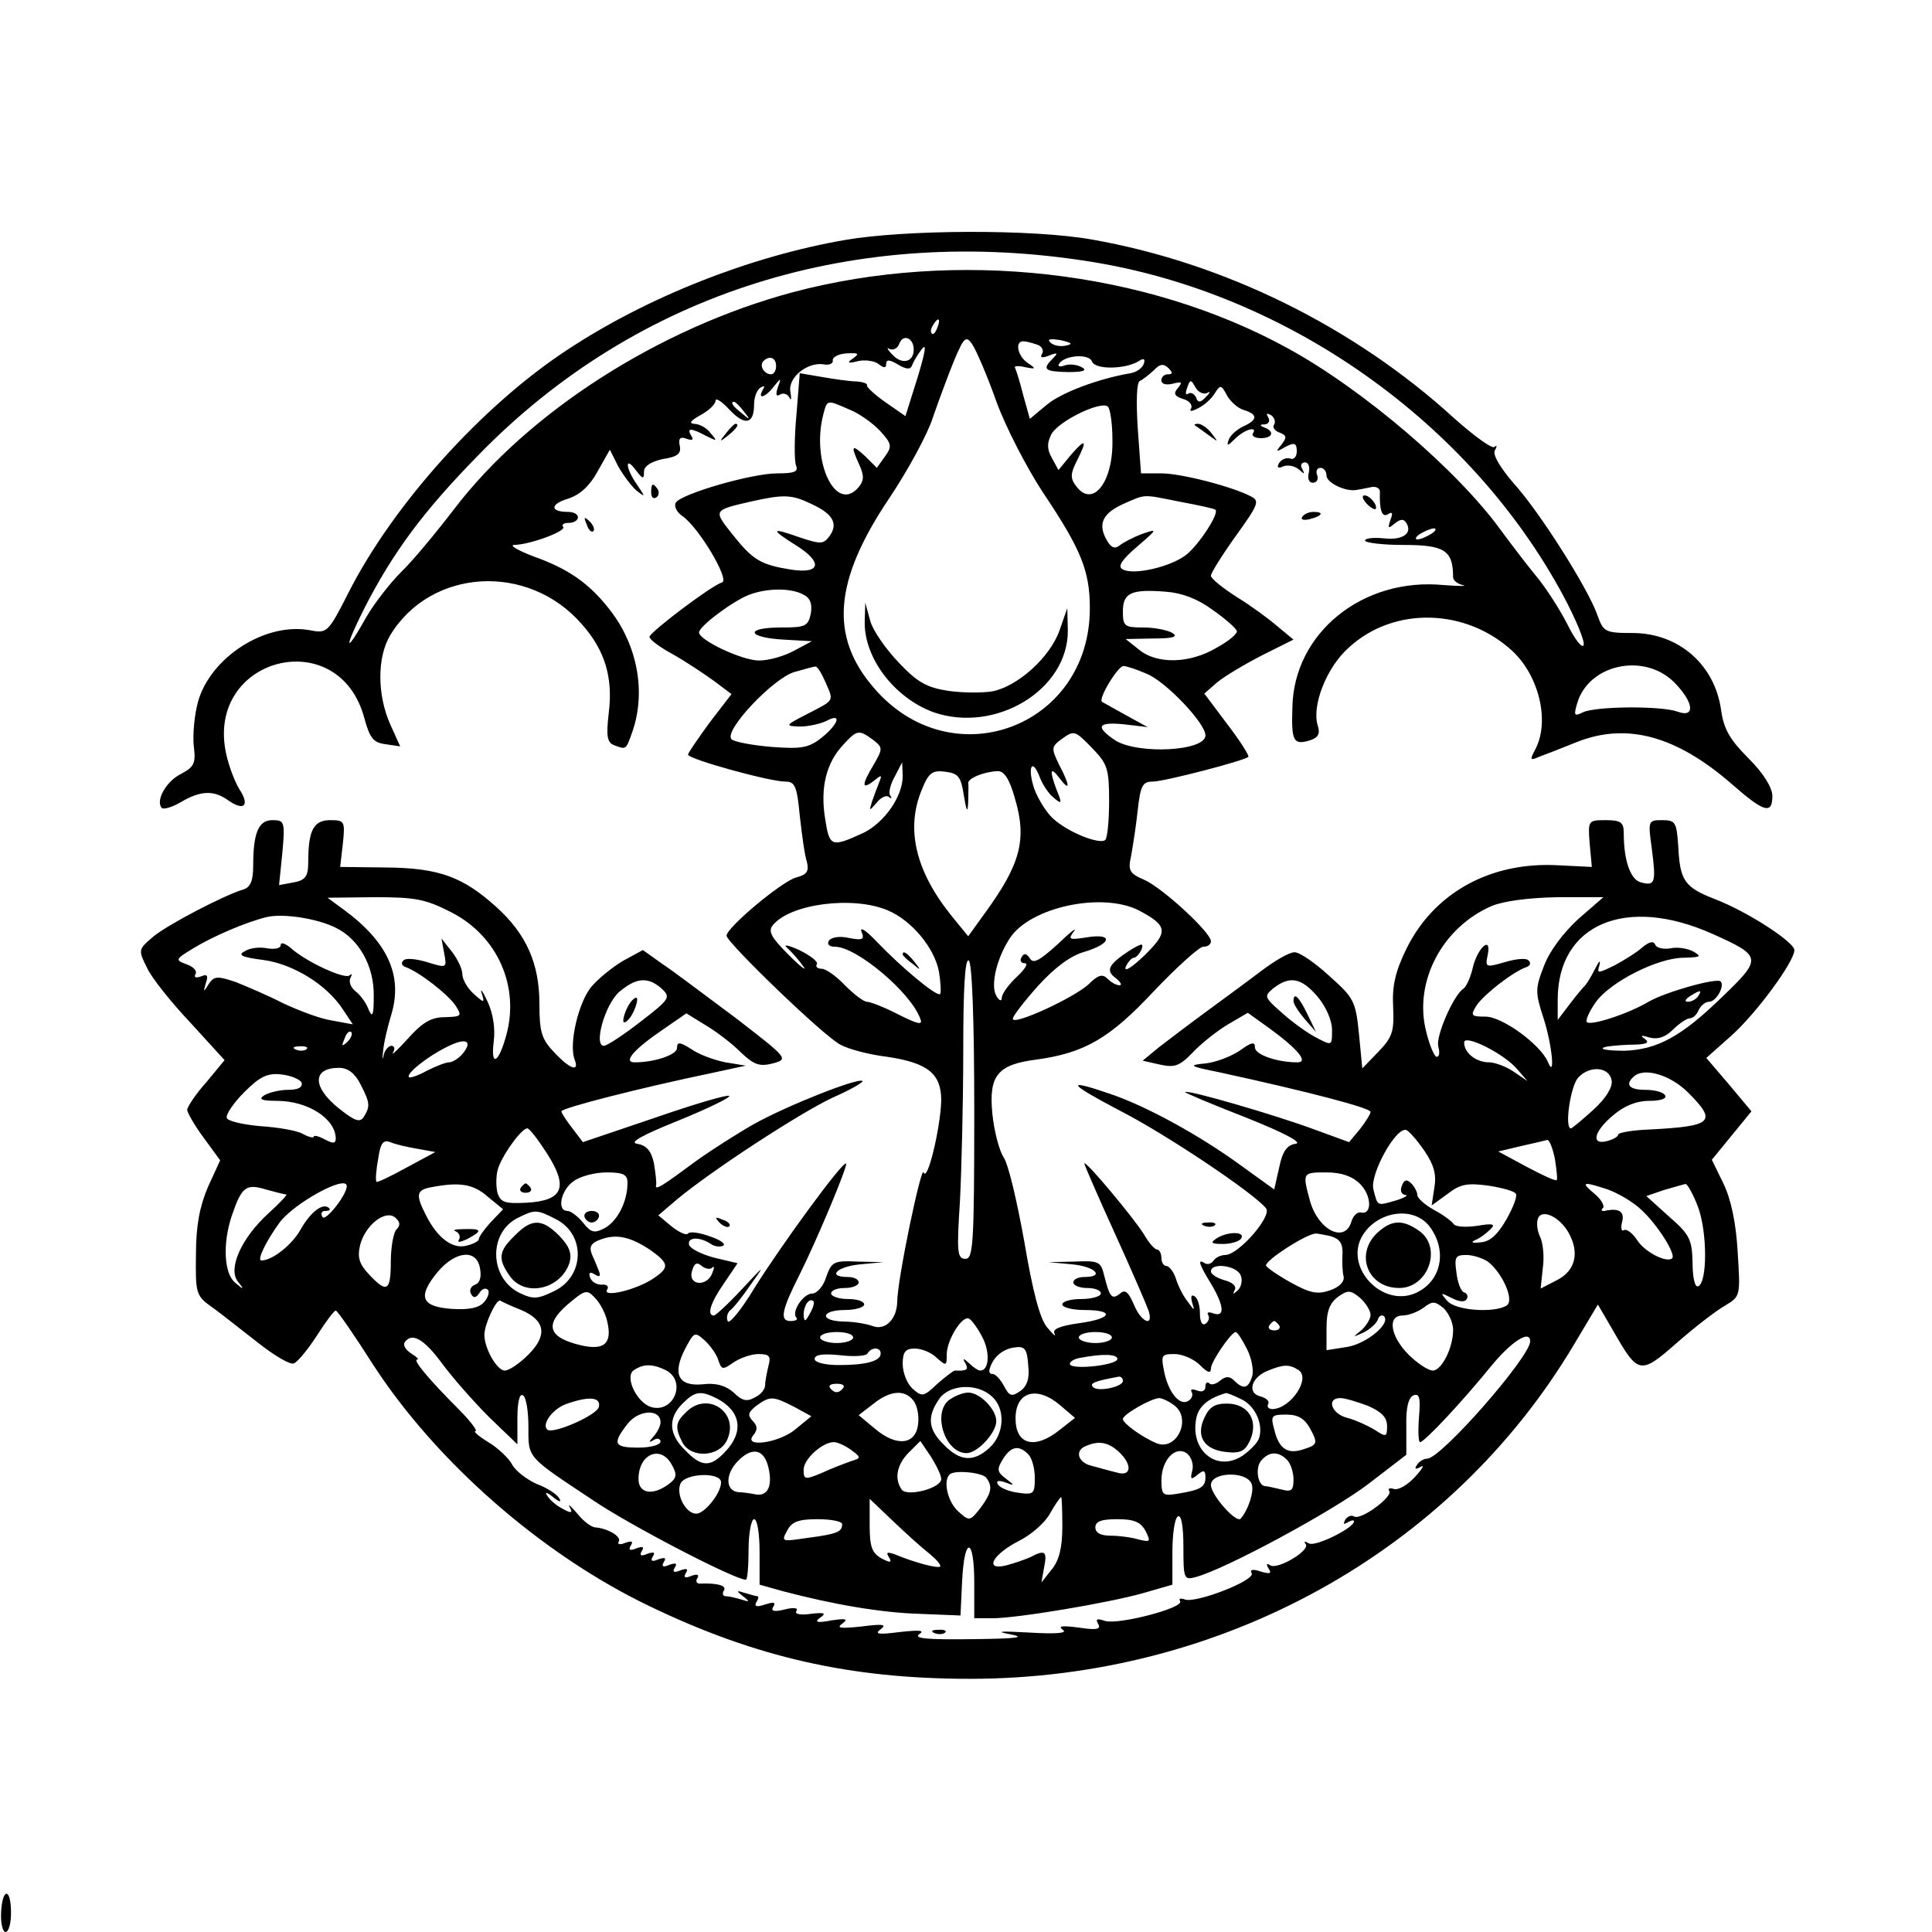 <?xml version="1.0" standalone="no"?>
<!DOCTYPE svg PUBLIC "-//W3C//DTD SVG 20010904//EN"
 "http://www.w3.org/TR/2001/REC-SVG-20010904/DTD/svg10.dtd">
<svg version="1.0" xmlns="http://www.w3.org/2000/svg"
 width="351pt" height="351pt" viewBox="0 0 351 351"
 preserveAspectRatio="xMidYMid meet">

<g transform="translate(0,351) scale(0.1,-0.1)"
fill="#000000" stroke="none">
<path d="M1535 3074 c-173 -30 -360 -104 -505 -200 -154 -101 -316 -281 -397
-441 -37 -73 -39 -74 -70 -68 -81 15 -180 -49 -203 -129 -7 -25 -10 -61 -8
-81 4 -32 1 -38 -23 -51 -27 -13 -47 -49 -35 -62 4 -3 20 2 35 11 36 21 60 22
87 2 28 -19 38 -8 19 21 -8 13 -19 41 -24 64 -39 176 205 239 251 65 10 -36
16 -44 38 -47 l27 -4 -18 40 c-24 54 -24 122 0 162 74 122 251 132 348 20 42
-47 57 -97 49 -161 -5 -43 -3 -54 10 -59 22 -8 21 -9 33 25 25 72 9 157 -41
221 -38 49 -76 75 -141 98 -28 11 -43 20 -32 20 30 1 96 26 88 33 -3 4 1 7 10
7 10 0 17 5 17 10 0 6 -8 10 -18 10 -33 0 -33 14 0 24 22 7 40 24 54 50 l22
39 15 -30 c9 -16 24 -36 33 -44 17 -13 17 -13 1 11 -21 30 -22 53 -2 26 13
-17 15 -17 15 -3 0 10 12 18 34 23 27 4 34 10 31 24 -3 14 1 17 12 13 11 -4
14 -2 9 5 -9 15 -1 15 27 0 20 -10 21 -10 8 5 -7 10 -21 17 -30 17 -10 1 -6 6
12 16 15 8 27 20 27 26 0 6 11 -1 25 -16 28 -30 45 -27 45 9 0 13 5 27 12 31
7 4 8 3 4 -4 -11 -19 5 -14 20 6 13 16 14 16 7 -2 -4 -13 -3 -17 4 -13 6 4 14
1 17 -5 4 -7 4 -3 2 10 -5 26 31 55 61 50 10 -2 17 2 16 7 -1 6 10 12 25 13
22 1 24 0 12 -9 -12 -8 -10 -10 9 -5 14 3 31 0 38 -6 9 -7 13 -7 13 1 0 8 6 8
21 -1 15 -9 23 -10 26 -2 2 6 10 20 18 30 9 12 6 -6 -8 -52 l-22 -70 -36 25
c-20 14 -35 28 -34 31 2 3 -7 6 -18 7 -12 0 -40 4 -63 8 l-41 7 -6 -75 c-4
-42 -4 -83 -1 -92 5 -12 -2 -15 -34 -15 -46 0 -174 -37 -184 -53 -4 -6 1 -17
11 -24 30 -20 87 -116 73 -121 -20 -6 -132 -91 -132 -99 0 -5 19 -19 43 -32
23 -13 56 -35 74 -48 l32 -24 -40 -52 c-21 -29 -39 -55 -39 -58 0 -8 148 -49
177 -49 17 0 21 -8 26 -62 4 -35 9 -73 13 -84 4 -17 0 -23 -19 -28 -25 -6
-127 -91 -127 -106 0 -12 178 -184 207 -198 14 -8 52 -18 85 -22 74 -11 98
-31 98 -79 -1 -48 -25 -150 -32 -131 -4 14 -48 -195 -48 -236 -1 -31 -22 -52
-45 -43 -11 4 -35 8 -52 8 -45 1 -42 21 2 21 19 0 35 5 35 10 0 6 -13 10 -30
10 -16 0 -30 5 -30 10 0 6 11 10 25 10 14 0 25 5 25 10 0 6 -9 10 -20 10 -38
0 -20 19 23 23 l42 4 -47 1 c-43 2 -47 0 -57 -28 -5 -17 -17 -30 -25 -30 -17
0 -39 -34 -29 -44 3 -3 -1 -6 -11 -6 -20 0 -16 20 17 85 31 62 88 198 84 201
-5 6 -117 -147 -167 -227 -24 -40 -46 -66 -48 -59 -3 7 0 15 4 19 5 3 22 24
37 46 28 39 27 38 -15 -7 -25 -27 -48 -48 -51 -48 -13 0 -7 22 18 58 l25 37
-42 10 c-23 6 -43 16 -46 23 -4 14 17 16 38 3 8 -6 18 -7 24 -4 5 3 -6 11 -25
17 -19 7 -36 9 -39 5 -3 -4 -16 2 -30 13 l-24 20 34 29 c61 51 223 157 283
185 32 14 56 28 54 30 -7 7 -138 -45 -197 -78 -30 -17 -77 -47 -105 -67 -62
-46 -76 -55 -73 -44 1 4 -1 22 -4 40 -5 23 -14 32 -30 35 -16 2 7 15 74 42 54
22 95 42 93 45 -3 3 -64 -15 -136 -40 l-130 -44 -19 25 c-11 14 -20 28 -20 31
0 6 145 43 275 70 l60 13 -37 6 c-20 4 -48 14 -62 24 -21 13 -26 14 -26 2 0
-12 -40 -26 -77 -26 -22 0 -1 24 52 60 l42 29 34 -21 c19 -11 48 -33 64 -49
25 -24 35 -27 59 -21 29 8 28 9 -68 83 -54 40 -113 85 -133 98 l-35 25 -35
-19 c-19 -11 -45 -32 -58 -47 -24 -28 -42 -105 -31 -133 9 -23 -8 -18 -37 13
-23 24 -27 37 -27 88 0 74 -24 127 -78 176 -61 55 -104 71 -200 72 l-84 1 5
43 c4 40 3 42 -23 42 -30 0 -40 -18 -40 -76 0 -26 -5 -33 -26 -37 l-27 -5 6
59 c5 56 4 59 -18 59 -25 0 -35 -22 -35 -83 0 -27 -5 -39 -18 -43 -34 -10
-138 -64 -164 -86 -27 -23 -27 -24 -11 -56 8 -18 44 -63 79 -100 l62 -68 -33
-40 c-19 -21 -34 -44 -35 -50 0 -5 13 -28 30 -51 l30 -41 -22 -48 c-15 -35
-22 -70 -22 -123 -1 -70 0 -75 28 -95 16 -11 53 -41 83 -64 30 -24 60 -42 67
-39 7 3 26 26 42 51 16 25 31 45 34 45 3 0 34 -45 69 -100 114 -175 305 -343
501 -437 193 -93 365 -132 582 -132 457 0 874 231 1098 608 l43 72 28 -48 c45
-79 49 -80 115 -22 33 29 72 59 88 68 28 17 28 17 23 97 -3 53 -12 96 -26 125
l-21 43 36 44 36 44 -41 49 -41 48 45 40 c46 41 115 135 115 156 -1 15 -84 69
-143 92 -57 22 -65 34 -68 97 -3 43 -5 47 -29 47 -26 0 -26 -1 -19 -52 8 -62
6 -68 -20 -61 -19 5 -31 40 -31 89 0 20 -5 24 -33 24 -32 0 -32 -1 -29 -42 l4
-43 -61 3 c-123 7 -226 -50 -276 -152 -20 -41 -26 -67 -24 -105 2 -45 -1 -55
-27 -82 l-29 -30 -6 62 c-6 60 -9 66 -54 106 -26 24 -54 43 -63 43 -10 0 -37
-16 -62 -35 -25 -19 -70 -52 -100 -74 -30 -22 -68 -51 -85 -64 l-29 -24 31 -7
c27 -6 36 -3 60 22 15 16 44 39 64 51 l36 21 39 -28 c52 -38 72 -62 51 -62
-37 0 -77 14 -77 27 0 11 -6 10 -28 -6 -15 -10 -43 -21 -62 -23 -32 -3 -30 -5
25 -16 165 -36 275 -65 275 -72 0 -4 -9 -18 -19 -31 l-20 -24 -63 23 c-70 26
-231 73 -235 68 -1 -1 48 -22 110 -46 70 -28 104 -46 91 -48 -16 -2 -24 -14
-30 -43 l-9 -40 -61 44 c-74 54 -172 108 -238 130 -82 28 -76 19 19 -31 84
-43 242 -149 265 -177 12 -14 -50 -85 -74 -85 -8 0 -18 -5 -21 -10 -4 -6 -11
-8 -16 -5 -14 9 -11 -1 11 -37 24 -40 26 -62 4 -54 -8 3 -12 2 -9 -3 3 -5 1
-12 -5 -16 -6 -4 -10 4 -10 19 0 14 -4 28 -10 31 -6 4 -7 -1 -4 -12 5 -15 4
-15 -8 2 -9 11 -18 30 -22 43 -4 12 -12 22 -17 22 -5 0 -9 7 -9 15 0 8 -4 15
-8 15 -4 0 -15 12 -24 28 -18 29 -108 137 -108 128 0 -2 25 -60 56 -128 31
-68 58 -131 61 -140 9 -30 -14 -20 -27 12 -10 23 -16 28 -25 20 -15 -12 -19
-7 -29 33 -6 25 -10 27 -54 25 l-47 -1 43 -4 c42 -4 60 -23 22 -23 -11 0 -20
-4 -20 -10 0 -5 11 -10 25 -10 14 0 25 -4 25 -10 0 -5 -16 -10 -35 -10 -19 0
-35 -4 -35 -10 0 -5 18 -10 40 -10 57 0 50 -16 -10 -24 -35 -5 -49 -11 -44
-19 3 -7 -3 -1 -14 12 -13 16 -26 66 -41 155 -13 72 -29 142 -38 154 -8 13
-17 48 -20 78 -7 70 9 90 80 99 87 12 133 38 214 125 42 44 82 80 89 80 8 0
14 4 14 10 0 16 -89 98 -122 112 -26 11 -29 17 -23 43 3 17 9 54 12 83 5 45 9
52 27 52 21 0 167 38 174 45 2 2 -15 29 -38 59 l-42 56 23 20 c13 11 50 33 81
49 l58 29 -29 24 c-16 14 -49 38 -75 54 -25 16 -46 33 -46 38 0 5 20 37 45 72
41 57 44 64 28 72 -34 18 -127 42 -163 42 l-37 0 -6 83 c-3 48 -2 83 4 85 5 2
16 11 25 19 11 12 18 13 27 4 8 -8 8 -11 -1 -11 -7 0 -12 -5 -12 -11 0 -7 9
-9 21 -6 16 4 18 3 9 -8 -9 -10 -6 -15 10 -20 11 -3 17 -11 14 -17 -4 -6 1 -6
14 1 12 6 25 19 30 28 9 14 11 14 21 -5 6 -11 20 -24 31 -27 26 -8 25 -18 -2
-30 -12 -6 -24 -17 -26 -25 -4 -11 -1 -10 12 3 17 17 42 24 32 9 -2 -4 4 -8
15 -8 21 0 25 12 7 19 -10 4 -10 6 0 6 7 1 10 6 6 13 -4 7 -3 8 5 4 6 -4 9
-12 6 -17 -4 -5 1 -12 10 -15 13 -5 13 -9 3 -22 -11 -13 -10 -14 7 -4 17 9 21
7 21 -8 0 -10 -6 -16 -12 -13 -7 2 -15 -1 -20 -8 -5 -8 -2 -11 8 -6 9 3 21 0
28 -6 10 -9 11 -9 6 1 -4 6 -2 12 5 12 6 0 9 -8 7 -18 -3 -11 0 -19 7 -19 7 0
11 6 8 14 -3 7 0 13 6 13 6 0 11 -6 11 -14 0 -13 35 -30 55 -26 6 1 17 3 26 5
9 2 16 -2 16 -8 -1 -35 4 -48 15 -41 8 5 9 2 4 -11 -5 -15 -4 -16 8 -6 10 8
16 9 21 1 12 -19 -7 -32 -41 -28 -19 2 -34 0 -34 -4 0 -4 31 -8 70 -8 75 0 90
-10 90 -59 0 -5 8 -12 18 -14 9 -2 -6 -2 -34 0 -148 15 -274 -87 -276 -223 -2
-61 2 -68 32 -59 15 5 19 12 14 27 -11 36 16 106 57 142 82 75 213 71 297 -7
49 -46 68 -129 41 -179 -10 -19 -9 -20 7 -13 11 4 42 16 69 27 91 36 181 11
282 -77 58 -51 73 -55 73 -21 0 15 -16 41 -43 68 -34 34 -45 53 -50 87 -11 83
-77 141 -161 141 -50 0 -53 2 -64 33 -17 48 -104 186 -152 239 -25 29 -39 53
-34 60 4 7 4 10 -1 6 -4 -4 -37 20 -74 53 -182 166 -418 282 -658 324 -107 19
-339 18 -448 -1z m450 -40 c356 -58 686 -292 855 -606 23 -43 40 -84 37 -90
-2 -7 -16 10 -30 39 -15 29 -40 67 -55 85 -15 18 -44 56 -64 83 -79 110 -251
257 -388 332 -260 143 -603 181 -900 102 -242 -65 -480 -217 -615 -394 -33
-43 -76 -95 -96 -114 -20 -20 -49 -57 -64 -83 -38 -68 -41 -59 -4 15 52 102
107 177 208 280 288 296 687 421 1116 351z m-282 -119 c-3 -9 -8 -14 -10 -11
-3 3 -2 9 2 15 9 16 15 13 8 -4z m-43 -40 c0 -23 -21 -28 -38 -10 -10 10 -12
15 -6 11 7 -3 15 1 18 10 7 18 26 10 26 -11z m150 -94 c17 -47 56 -122 85
-166 69 -103 85 -142 85 -210 0 -217 -252 -310 -393 -144 -80 93 -72 194 28
343 35 52 71 119 80 148 10 29 27 75 38 102 18 43 22 47 33 31 7 -10 27 -56
44 -104z m126 101 c-10 -2 -22 0 -28 6 -6 6 0 7 19 4 21 -5 23 -7 9 -10z m-52
2 c9 -3 13 -11 9 -17 -4 -7 0 -8 13 -3 15 6 17 5 7 -5 -20 -20 -16 -24 27 -25
29 0 36 3 25 9 -9 5 -23 6 -31 3 -8 -3 -13 -2 -10 3 10 16 55 19 60 4 6 -15
61 -14 85 1 9 6 12 4 9 -5 -3 -8 -13 -15 -24 -17 -58 -10 -126 -35 -153 -58
l-30 -25 -12 43 c-6 24 -13 46 -15 50 -2 3 6 4 18 1 20 -4 21 -3 6 7 -19 12
-25 40 -9 40 5 0 16 -3 25 -6z m-474 -39 c0 -8 -4 -15 -9 -15 -13 0 -22 16
-14 24 11 11 23 6 23 -9z m783 -49 c7 4 6 1 -2 -7 -10 -11 -15 -11 -18 -1 -3
6 -9 10 -14 7 -5 -4 -6 1 -2 11 5 15 7 15 15 0 5 -9 15 -13 21 -10z m-842 -33
c13 -16 12 -17 -3 -4 -17 13 -22 21 -14 21 2 0 10 -8 17 -17z m192 3 c18 -7
43 -25 56 -39 21 -23 22 -28 9 -46 l-15 -21 -21 21 c-25 23 -27 20 -11 -15 9
-20 9 -29 -1 -41 -41 -49 -87 46 -64 133 7 26 6 26 47 8z m478 -54 c2 -78 -36
-126 -66 -85 -11 14 -10 23 1 45 20 39 17 43 -10 12 l-23 -28 -12 22 c-9 16
-9 27 -1 43 13 24 91 62 103 50 4 -4 8 -31 8 -59z m-546 -118 c39 -18 48 -36
32 -58 -11 -15 -16 -15 -55 -2 -51 18 -53 15 -7 -14 50 -31 47 -53 -7 -45 -56
9 -70 17 -108 65 -34 43 -35 43 35 59 59 13 73 13 110 -5z m671 4 c32 -6 60
-12 62 -14 8 -6 -30 -64 -53 -82 -28 -22 -97 -38 -116 -26 -9 5 0 18 27 41 37
32 38 33 9 23 -16 -6 -35 -16 -41 -21 -9 -7 -16 -4 -24 11 -16 29 -6 48 32 65
41 18 33 17 104 3z m454 -58 c-8 -5 -19 -10 -25 -10 -5 0 -3 5 5 10 8 5 20 10
25 10 6 0 3 -5 -5 -10z m-1141 -110 c13 -6 17 -17 14 -35 -5 -23 -10 -25 -54
-25 -66 0 -63 -18 4 -22 l52 -3 -32 -17 c-18 -10 -46 -18 -64 -18 -31 0 -109
37 -109 51 0 11 60 56 90 68 33 13 77 13 99 1z m744 -28 c23 -16 42 -33 44
-38 2 -5 -15 -19 -37 -31 -49 -29 -109 -30 -141 -3 l-24 19 50 1 c36 0 46 3
35 10 -8 5 -32 10 -52 10 -35 0 -38 2 -38 29 0 34 15 41 78 36 29 -2 58 -13
85 -33z m-703 -132 c15 -35 17 -31 -35 -58 -39 -20 -39 -21 -12 -22 16 0 37 5
48 10 29 16 23 -5 -8 -30 -24 -19 -37 -21 -91 -17 -35 3 -68 9 -73 14 -15 15
76 111 114 122 18 5 35 10 38 10 4 1 12 -13 19 -29z m583 16 c35 -14 107 -90
107 -112 0 -29 -123 -35 -164 -9 -37 25 -32 34 17 29 l42 -5 -40 22 c-22 12
-41 23 -43 24 -7 6 29 65 39 65 5 0 24 -6 42 -14z m958 -15 c36 -36 40 -66 7
-54 -30 11 -148 10 -172 -1 -16 -8 -17 -6 -11 15 20 72 121 94 176 40z m-1455
-105 c18 -14 18 -16 2 -44 -23 -38 -23 -48 -1 -31 15 12 16 12 10 -3 -4 -10
-10 -26 -13 -35 -5 -17 -5 -17 9 -1 8 10 18 14 22 10 5 -4 6 -2 2 3 -3 6 1 21
9 35 l13 25 1 -25 c0 -37 -33 -84 -71 -103 -59 -27 -62 -26 -70 26 -9 56 2
101 33 134 25 27 28 28 54 9z m400 -17 c26 -27 29 -37 29 -94 0 -35 -3 -67 -7
-71 -10 -9 -68 14 -95 39 -12 11 -27 35 -34 54 -13 39 -4 58 10 21 5 -13 16
-30 25 -37 15 -13 16 -11 6 13 -14 37 -12 45 5 22 20 -26 19 -13 -1 25 -14 29
-14 32 3 45 25 18 25 18 59 -17z m-235 -84 c5 -30 7 -33 8 -12 0 15 1 30 0 34
-1 9 29 21 53 22 12 1 22 -14 32 -50 22 -74 10 -119 -54 -207 l-31 -43 -31 38
c-65 81 -83 158 -53 229 12 30 19 35 42 32 24 -3 29 -9 34 -43z m-930 -213
c83 -43 123 -134 99 -222 -14 -52 -29 -60 -23 -12 3 23 -1 50 -11 72 -9 19
-14 26 -11 16 6 -19 5 -19 -15 -1 -11 10 -20 26 -20 35 0 10 -9 28 -19 41
l-19 24 5 -27 c5 -27 5 -27 -31 -16 -20 6 -39 8 -43 3 -5 -4 -3 -10 4 -12 25
-9 76 -49 90 -69 13 -20 12 -21 -19 -22 -25 0 -41 -10 -67 -39 -19 -21 -31
-32 -27 -25 4 6 3 12 -3 12 -5 0 -12 -8 -14 -17 -2 -10 -3 -7 -1 7 1 14 8 44
15 67 21 70 -6 131 -86 190 l-30 22 86 1 c76 0 93 -4 140 -28z m2046 -12 c-27
-25 -52 -58 -62 -85 -16 -41 -16 -48 -1 -94 16 -49 22 -114 8 -80 -14 32 -83
82 -113 82 -27 0 -28 2 -16 21 14 20 65 60 90 69 7 2 9 8 4 12 -4 5 -23 3 -43
-3 -35 -10 -36 -10 -31 14 7 36 -20 11 -28 -27 -4 -16 -11 -31 -16 -35 -18
-11 -51 -87 -46 -105 3 -11 2 -19 -3 -19 -4 0 -13 21 -19 46 -23 90 29 189
119 228 22 9 67 15 119 16 l84 0 -46 -40z m-1254 16 c43 -18 85 -68 93 -112 3
-19 4 -37 2 -40 -6 -5 -68 46 -116 96 -18 19 -30 27 -27 18 6 -15 3 -17 -23
-12 -17 4 -32 1 -36 -5 -4 -6 0 -11 11 -11 39 0 138 -83 155 -131 5 -12 -4
-10 -40 8 -25 13 -51 23 -57 23 -6 0 -24 14 -40 30 -16 17 -35 30 -42 30 -8 0
-12 4 -9 8 3 5 -12 16 -32 26 -20 9 -30 11 -22 4 8 -7 21 -22 29 -33 8 -11 -4
-2 -26 20 -32 32 -38 43 -29 54 31 39 146 54 209 27z m456 0 c53 -28 54 -39
10 -82 -22 -21 -37 -31 -34 -21 4 9 11 17 15 17 4 0 10 7 14 15 4 12 1 12 -22
-2 -38 -25 -44 -36 -25 -50 9 -7 12 -13 7 -13 -6 0 -15 5 -22 12 -9 9 -17 7
-34 -10 -27 -25 -138 -76 -138 -63 0 5 21 32 46 60 30 33 59 55 85 62 49 15
52 34 3 26 -32 -5 -34 -4 -23 11 7 9 -6 -1 -29 -23 -33 -30 -45 -37 -51 -26
-6 9 -11 10 -15 2 -4 -6 -1 -11 6 -11 7 0 0 -11 -15 -25 -15 -14 -27 -31 -27
-38 0 -7 -5 -5 -10 4 -11 19 1 69 25 105 37 56 167 84 234 50z m-1458 -32 c42
-21 69 -70 68 -124 0 -34 -2 -40 -9 -25 -4 12 -15 27 -24 34 -9 7 -13 18 -9
25 3 6 3 8 -2 4 -8 -8 -80 25 -107 50 -10 8 -18 11 -18 5 0 -6 -11 -8 -24 -6
-13 3 -32 1 -41 -5 -14 -7 -6 -11 33 -16 54 -7 116 -45 145 -90 l18 -27 -38 7
c-21 3 -60 18 -88 31 -27 14 -67 31 -87 39 -33 11 -39 11 -49 -4 -9 -15 -10
-15 -5 2 5 14 2 17 -9 12 -9 -3 -13 -2 -10 4 4 6 -4 14 -16 18 -21 8 -21 9 12
29 34 21 96 48 134 57 30 7 93 -3 126 -20z m2501 -11 c89 -40 90 -44 17 -114
-74 -72 -118 -96 -178 -98 -24 0 -42 2 -39 5 3 3 25 5 48 6 30 0 38 3 29 10
-10 7 -8 8 8 3 15 -4 29 1 42 14 12 12 26 21 31 21 6 0 13 7 16 15 4 8 12 15
19 15 13 0 29 29 21 37 -7 7 -100 -19 -131 -37 -37 -22 -105 -44 -112 -37 -3
3 4 19 16 36 26 37 113 81 160 81 31 1 33 2 18 11 -11 6 -29 9 -43 6 -13 -2
-25 1 -27 7 -3 7 -11 5 -23 -5 -10 -9 -34 -24 -51 -33 -31 -15 -32 -15 -27 1
2 10 -1 7 -8 -7 -7 -14 -15 -27 -18 -30 -3 -3 -16 -18 -28 -34 l-22 -29 0 37
c0 137 124 190 282 119z m-1342 -322 c0 -242 -2 -268 -16 -268 -15 0 -16 12
-10 105 3 58 6 181 6 274 0 110 3 167 10 163 6 -4 10 -106 10 -274z m-568 223
c17 -16 15 -19 -38 -60 -31 -24 -61 -44 -67 -44 -19 0 2 75 28 98 31 26 52 28
77 6z m1192 -15 c15 -18 26 -43 26 -60 0 -29 0 -29 -27 -15 -16 8 -44 28 -63
45 -34 30 -34 31 -16 46 30 23 51 18 80 -16z m691 1 c-3 -5 -12 -10 -18 -10
-7 0 -6 4 3 10 19 12 23 12 15 0z m-2454 -83 c-10 -9 -11 -8 -5 6 3 10 9 15
12 12 3 -3 0 -11 -7 -18z m209 -22 c-7 -8 -18 -15 -24 -15 -6 0 -24 -7 -40
-15 -16 -9 -31 -14 -33 -12 -6 6 34 38 69 55 35 18 48 11 28 -13z m1916 -27
l19 -22 -25 17 c-13 9 -34 17 -45 17 -23 0 -45 17 -45 36 0 16 72 -20 96 -48z
m-2199 36 c-3 -3 -12 -4 -19 -1 -8 3 -5 6 6 6 11 1 17 -2 13 -5z m98 -64 c17
-33 18 -40 6 -59 -7 -11 -16 -8 -45 15 -49 39 -49 74 0 74 16 0 29 -10 39 -30z
m2273 7 c2 -12 -10 -32 -33 -53 -21 -19 -39 -34 -41 -34 -12 0 -1 76 13 92 21
23 57 20 61 -5z m-2380 -4 c2 -9 -7 -13 -25 -13 -15 0 -35 -5 -43 -10 -11 -7
-5 -10 23 -10 56 0 106 -32 107 -68 0 -10 -5 -10 -20 -2 -11 6 -20 8 -20 5 0
-3 -9 -1 -20 5 -10 6 -45 12 -77 14 -32 3 -59 9 -61 15 -2 6 12 27 32 47 28
28 42 35 67 32 18 -2 34 -9 37 -15z m2519 -18 c53 -53 45 -61 -69 -67 -32 -1
-58 -6 -58 -9 0 -4 -9 -9 -20 -12 -30 -8 -25 17 11 47 20 17 42 26 65 26 21 0
33 4 29 10 -3 6 -19 10 -36 10 -28 0 -37 9 -22 23 18 19 67 5 100 -28z m-2073
-111 c39 -61 29 -85 -36 -89 -40 -2 -48 0 -54 17 -3 11 -3 30 0 42 6 24 43 76
54 76 4 0 20 -21 36 -46z m1594 5 c17 -25 22 -43 18 -66 l-5 -33 29 21 c23 18
36 20 74 15 25 -4 48 -10 50 -15 3 -4 -5 -25 -17 -46 -16 -28 -30 -41 -47 -42
-15 -2 -19 0 -10 4 8 3 20 12 27 19 11 10 6 12 -23 7 -20 -3 -39 -2 -43 3 -3
5 -19 17 -36 26 -16 9 -30 21 -30 27 0 5 -5 15 -11 21 -8 8 -13 7 -17 -4 -4
-9 -1 -16 6 -17 7 0 -1 -5 -17 -10 -35 -10 -33 -11 -41 21 -6 27 41 113 60
107 5 -2 20 -19 33 -38z m-1830 4 l33 -6 -52 -28 c-29 -16 -54 -28 -55 -26 -2
2 -1 20 3 41 4 29 9 36 22 31 9 -4 31 -9 49 -12z m2067 -19 c3 -20 5 -37 3
-38 -2 -2 -26 9 -54 24 l-52 28 42 10 c22 5 44 10 47 11 4 0 10 -15 14 -35z
m-1685 -43 c0 -34 -18 -69 -41 -82 -19 -10 -25 -9 -40 10 -9 11 -22 21 -28 21
-20 0 -12 38 11 54 12 9 39 16 60 16 31 0 38 -4 38 -19z m1331 -2 c21 -21 22
-56 2 -52 -7 2 -15 -6 -18 -17 -12 -39 -60 -15 -75 38 -14 52 -14 52 30 52 27
0 47 -7 61 -21z m-1951 -19 c3 0 -12 -16 -33 -35 -49 -45 -73 -100 -55 -123
12 -15 11 -16 -4 -3 -21 16 -24 71 -7 122 18 53 26 59 62 48 18 -5 34 -9 37
-9z m110 15 c0 -16 -39 -65 -44 -56 -4 6 -2 11 5 11 7 0 10 2 7 5 -11 11 -34
-7 -52 -39 -15 -27 -51 -56 -71 -56 -9 0 9 36 33 69 26 35 122 88 122 66z
m256 -19 l28 -23 -22 -23 c-12 -13 -22 -27 -22 -31 0 -4 -10 -9 -22 -12 -25
-7 -53 13 -74 55 -19 37 -18 46 9 51 52 10 77 6 103 -17z m2035 13 c19 -7 47
-23 62 -38 28 -26 62 -79 55 -87 -10 -9 -49 11 -63 32 -9 14 -20 22 -25 19 -4
-3 -6 4 -3 15 5 19 -6 26 -32 20 -5 -1 -7 2 -3 5 4 4 -3 16 -15 26 -26 22 -22
23 24 8z m164 -32 c17 -46 17 -138 0 -144 -6 -2 -10 17 -10 43 -1 42 -5 51
-43 84 l-41 37 32 11 c17 5 35 10 39 11 3 1 14 -18 23 -42z m-2365 -41 c-5 -5
-10 -32 -10 -58 0 -54 -7 -58 -39 -24 -18 19 -22 31 -17 53 9 37 46 66 64 51
9 -8 10 -14 2 -22z m290 19 c55 -28 52 -105 -4 -131 -29 -14 -37 -15 -62 -3
-55 27 -57 109 -4 136 32 16 35 16 70 -2z m1587 -13 c34 -45 21 -102 -27 -122
-59 -24 -125 45 -97 101 25 48 94 60 124 21z m253 -12 c20 -36 12 -68 -20 -85
l-31 -16 4 38 c3 21 0 46 -5 56 -5 10 -7 25 -4 33 7 19 40 3 56 -26z m-1667
-32 c33 -24 34 -31 2 -52 -31 -20 -91 -34 -82 -19 4 6 -1 10 -10 9 -9 0 -18 5
-21 13 -3 9 0 11 8 6 9 -6 12 -4 8 6 -3 8 -9 22 -13 31 -5 13 -1 20 16 26 29
11 55 5 92 -20z m1235 26 c16 -5 22 -13 21 -33 -1 -14 0 -32 2 -40 2 -9 -7
-19 -24 -25 -23 -8 -36 -6 -72 14 -25 14 -45 28 -45 31 0 10 71 56 90 58 3 0
15 -2 28 -5z m-1546 -58 c3 -16 0 -27 -9 -30 -8 -3 -11 -11 -7 -17 4 -8 9 -7
15 2 4 7 11 10 15 6 4 -3 1 -14 -6 -22 -9 -11 -27 -15 -59 -13 -56 4 -63 22
-26 67 33 39 71 42 77 7z m1831 12 c27 -21 49 -71 34 -80 -23 -14 -94 -9 -108
9 -13 15 -12 15 8 5 13 -7 24 -8 27 -3 4 5 2 11 -4 13 -6 2 -12 18 -14 36 -4
28 -2 32 18 32 12 0 30 -6 39 -12z m-1409 -11 c4 4 4 0 0 -10 -9 -25 -44 -23
-37 3 4 15 9 18 18 10 6 -5 15 -7 19 -3z m960 -14 c4 -9 1 -21 -5 -27 -9 -8
-10 -8 -6 0 4 7 -3 14 -18 18 -14 4 -25 11 -25 16 0 17 47 11 54 -7z m-1151
-83 c10 -41 -5 -54 -48 -44 -59 14 -66 37 -25 73 33 28 36 29 51 13 9 -9 19
-28 22 -42z m1387 11 c0 -7 -8 -20 -17 -28 -16 -13 -16 -13 4 -4 12 6 23 16
26 23 2 7 7 10 11 7 14 -13 -31 -50 -66 -56 l-38 -6 0 41 c0 30 6 45 21 56 18
13 23 12 40 -2 10 -9 19 -23 19 -31z m-1543 9 c44 -19 48 -46 13 -81 -16 -16
-35 -29 -43 -29 -14 0 -37 40 -37 65 0 19 22 66 29 62 3 -2 20 -10 38 -17z
m524 -7 c-8 -15 -10 -15 -11 -2 0 17 10 32 18 25 2 -3 -1 -13 -7 -23z m1169
-29 c0 -33 -21 -74 -37 -74 -8 0 -28 13 -44 29 -33 33 -39 71 -11 71 10 0 27
6 38 14 17 13 21 12 37 -1 9 -9 17 -26 17 -39z m-855 -14 c14 -27 12 -60 -4
-60 -4 0 -13 6 -20 13 -11 10 -13 10 -7 0 6 -11 3 -14 -19 -13 -3 0 -17 -11
-32 -24 -25 -24 -28 -24 -45 -9 -10 9 -18 29 -18 45 0 22 5 28 22 28 12 0 30
-7 40 -17 17 -15 18 -15 18 6 0 27 29 73 41 65 5 -3 16 -18 24 -34z m539 22
c3 -5 -1 -9 -9 -9 -8 0 -12 4 -9 9 3 4 7 8 9 8 2 0 6 -4 9 -8z m-1019 -63 c6
-18 8 -18 28 -4 12 8 32 15 45 15 20 0 23 -4 18 -22 -3 -13 -6 -28 -6 -35 0
-7 -8 -17 -19 -22 -14 -8 -23 -6 -38 9 -15 13 -32 18 -57 15 -44 -4 -55 19
-31 65 16 30 17 31 35 15 11 -10 22 -26 25 -36z m245 41 c0 -5 -13 -10 -30
-10 -16 0 -30 5 -30 10 0 6 14 10 30 10 17 0 30 -4 30 -10z m470 0 c0 -5 -13
-10 -30 -10 -16 0 -30 5 -30 10 0 6 14 10 30 10 17 0 30 -4 30 -10z m245 -20
c9 -17 13 -40 10 -50 -7 -23 -16 -25 -33 -8 -8 8 -15 8 -25 0 -8 -7 -17 -9
-20 -5 -4 3 -7 1 -7 -6 0 -8 -6 -11 -16 -7 -8 3 -12 2 -9 -3 3 -5 0 -13 -6
-16 -15 -10 -36 14 -44 53 -6 30 -5 32 19 32 14 0 35 -9 46 -20 14 -14 20 -16
20 -6 0 12 37 66 45 66 3 0 12 -14 20 -30z m-1462 -27 c20 -27 58 -70 86 -98
l51 -49 0 47 c0 30 4 46 10 42 6 -3 10 -29 10 -57 0 -58 -4 -53 118 -134 68
-46 257 -144 277 -144 3 0 5 25 5 55 0 30 5 55 10 55 6 0 10 -27 10 -60 l0
-59 43 -12 c91 -24 178 -39 248 -41 l74 -3 3 63 c4 82 22 80 22 -3 l0 -65 33
0 c45 0 212 28 275 46 l52 15 0 59 c0 32 4 62 10 65 6 4 10 -17 10 -55 0 -59
1 -61 23 -55 55 15 249 120 313 169 l69 53 0 51 c-1 35 4 53 13 57 11 4 13 -5
10 -40 -2 -25 -1 -45 2 -45 8 0 78 75 129 138 37 45 71 67 71 45 0 -28 -162
-213 -187 -213 -6 0 -15 -5 -19 -12 -5 -7 -2 -8 7 -3 8 5 3 -4 -11 -19 -13
-14 -30 -24 -38 -21 -7 2 -11 1 -8 -4 7 -10 -52 -54 -64 -46 -5 3 -12 0 -16
-6 -4 -8 -3 -9 4 -5 7 4 12 5 12 2 0 -12 -71 -47 -82 -40 -7 4 -10 4 -6 -1 10
-11 -50 -47 -64 -39 -7 5 -8 2 -3 -6 6 -9 2 -10 -15 -5 -14 5 -20 3 -16 -3 8
-13 -101 -55 -121 -48 -8 3 -12 2 -9 -3 8 -12 -111 -43 -136 -36 -15 5 -18 4
-13 -5 6 -10 -2 -12 -35 -7 -30 4 -39 3 -29 -4 9 -6 -11 -8 -61 -5 -53 3 -63
2 -35 -3 30 -6 14 -8 -70 -9 -78 -1 -106 1 -95 9 11 7 1 8 -35 4 -39 -5 -47
-4 -35 5 12 9 4 10 -35 5 -38 -4 -46 -3 -35 5 12 9 7 10 -20 6 -26 -5 -31 -3
-20 5 12 8 8 10 -17 7 -19 -3 -30 0 -26 5 4 6 -5 7 -21 3 -20 -5 -26 -3 -21 5
5 8 1 9 -15 4 -15 -5 -20 -4 -16 4 4 6 5 11 2 11 -2 0 -13 3 -23 6 -15 5 -16
4 -3 -6 13 -10 12 -11 -3 -6 -10 3 -23 6 -28 6 -6 0 -7 5 -4 10 6 9 -10 14
-42 13 -7 -1 -10 4 -6 10 4 6 0 8 -11 4 -11 -5 -15 -3 -10 5 5 8 2 9 -10 5
-11 -5 -15 -3 -10 5 5 8 2 9 -10 5 -11 -5 -15 -3 -10 5 5 8 2 9 -10 5 -11 -5
-15 -3 -10 5 5 8 2 9 -10 5 -11 -5 -15 -3 -10 5 5 8 2 9 -10 5 -11 -5 -15 -3
-10 5 5 8 2 9 -10 5 -9 -4 -15 -3 -12 2 6 9 -19 24 -42 26 -7 0 -22 11 -33 25
-12 14 -18 19 -14 12 6 -11 3 -12 -13 -3 -12 6 -24 17 -28 24 -5 7 0 6 11 -3
11 -9 16 -10 11 -2 -4 7 -22 19 -41 26 -18 8 -39 24 -45 36 -6 11 -26 30 -43
40 -18 11 -28 20 -23 20 4 0 -9 18 -30 39 -55 55 -85 91 -76 91 4 0 -1 5 -11
11 -9 6 -15 14 -12 20 13 19 35 7 68 -38z m1051 -50 c-16 -11 -20 -10 -30 9
-7 13 -16 22 -21 22 -4 -1 -7 3 -5 9 6 21 23 36 45 39 19 3 23 -3 25 -32 3
-24 -2 -38 -14 -47z m-254 68 c0 -14 -27 -21 -76 -21 -26 0 -44 5 -44 11 0 8
15 10 45 7 25 -3 48 -2 51 3 7 12 24 12 24 0z m430 -10 c0 -11 -80 -20 -86
-10 -2 4 6 10 18 12 42 8 68 7 68 -2z m-819 -21 c37 -21 12 -79 -29 -66 -26 9
-48 56 -30 67 18 12 35 11 59 -1z m1148 1 c23 -15 -14 -70 -47 -71 -7 0 -11 4
-8 9 3 5 -3 11 -14 14 -25 6 -17 35 14 47 27 11 38 12 55 1z m-319 -20 c0 -11
-49 -21 -55 -10 -5 6 4 10 48 18 4 0 7 -3 7 -8z m-510 -15 c-7 -7 -13 -7 -20
0 -6 6 -3 10 10 10 13 0 16 -4 10 -10z m272 -13 c25 -22 23 -68 -4 -93 -29
-27 -54 -25 -83 5 -29 28 -31 51 -9 83 18 27 69 30 96 5z m-499 -4 c43 -23 49
-60 15 -96 -27 -29 -43 -29 -73 2 -30 29 -32 58 -5 85 23 23 33 24 63 9z m356
-3 c7 -8 11 -27 9 -43 -4 -38 -39 -42 -78 -9 l-30 25 26 20 c31 25 57 27 73 7z
m267 -9 l27 -23 -28 -22 c-45 -36 -80 -27 -80 21 0 49 39 60 81 24z m329 11
c26 -12 41 -47 32 -72 -3 -8 -17 -22 -30 -31 -48 -31 -97 12 -83 71 5 20 22
34 53 43 1 1 14 -4 28 -11z m-1167 -14 c-3 -15 -85 -51 -94 -41 -10 10 10 37
34 46 42 15 64 13 60 -5z m355 0 l31 -17 -28 -23 c-30 -26 -98 -35 -77 -11 8
10 7 17 -2 26 -9 10 -8 15 7 27 25 18 30 18 69 -2z m690 3 c33 -24 5 -84 -32
-69 -26 11 -61 36 -61 44 0 8 50 37 66 38 5 0 18 -6 27 -13z m352 -1 c25 -11
35 -21 35 -37 0 -20 -2 -20 -22 -7 -13 8 -35 18 -50 22 -29 7 -39 36 -13 36 9
0 31 -7 50 -14z m-1285 -30 c0 -7 -6 -18 -12 -25 -10 -11 -10 -13 0 -7 6 4 12
2 12 -3 0 -6 -18 -11 -40 -11 -45 0 -48 7 -20 43 20 26 60 28 60 3z m1180 -11
c15 -28 14 -30 -15 -39 -27 -8 -42 3 -50 37 -7 25 -5 27 22 27 21 0 33 -7 43
-25z m-834 -39 c19 -14 19 -15 -1 -21 -11 -4 -35 -13 -52 -21 -31 -13 -33 -12
-33 6 0 19 34 50 55 50 6 0 20 -6 31 -14z m164 -53 c0 -17 -63 -33 -72 -19
-14 20 -8 46 13 67 l21 21 19 -28 c10 -16 19 -34 19 -41z m322 50 c26 -24 24
-47 -4 -38 -13 3 -33 9 -45 12 -25 6 -31 28 -10 36 23 10 40 7 59 -10z m-636
-29 c8 -33 -1 -53 -23 -49 -10 2 -24 4 -31 4 -24 2 -25 32 -2 56 26 27 48 23
56 -11z m472 24 c7 -7 12 -26 12 -43 0 -29 -2 -31 -30 -27 -17 2 -33 9 -37 15
-4 7 1 8 13 4 18 -7 18 -6 1 7 -16 12 -16 17 -5 35 15 24 29 26 46 9z m298
-30 c-4 -16 -2 -17 10 -7 11 9 14 8 14 -5 0 -18 -9 -23 -52 -30 -25 -4 -28 -2
-28 24 0 38 26 65 47 49 8 -7 12 -21 9 -31z m-945 10 c10 -18 8 -24 -7 -35
-29 -21 -54 -16 -54 10 0 46 41 63 61 25z m1117 10 c7 -7 12 -23 12 -36 0 -20
-4 -23 -22 -18 -13 3 -26 6 -29 6 -14 0 -19 33 -8 46 14 17 31 18 47 2z m-546
-33 c12 -16 9 -28 -11 -55 -19 -24 -20 -24 -40 -6 -19 17 -28 55 -16 67 8 9
60 4 67 -6z m-482 -8 c0 -20 -30 -57 -45 -57 -19 0 -37 34 -29 54 8 20 74 22
74 3z m964 -3 c5 -13 -6 -47 -20 -63 -8 -9 -54 43 -54 61 0 24 65 26 74 2z
m-585 -127 c12 -10 21 -20 19 -23 -4 -4 -46 7 -82 22 -14 5 -17 4 -11 -5 6
-10 3 -11 -14 -2 -17 10 -21 21 -21 60 l0 48 43 -41 c23 -22 53 -49 66 -59z
m241 49 c0 -38 -6 -61 -19 -77 l-19 -24 5 28 c6 29 1 32 -25 18 -9 -4 -29 -11
-44 -15 -41 -10 -25 20 24 45 22 11 47 33 56 50 9 16 18 29 20 29 1 0 2 -24 2
-54z m-400 5 c0 -14 -9 -18 -63 -25 -47 -7 -48 -7 -37 13 8 16 20 21 55 21 25
0 45 -4 45 -9z m551 -12 c10 -20 9 -21 -12 -16 -13 4 -36 7 -51 7 -18 0 -28 5
-28 15 0 11 11 15 40 15 30 0 42 -5 51 -21z"/>
<path d="M1571 2382 c-2 -67 54 -140 125 -166 113 -39 245 41 244 149 l-1 40
-14 -40 c-17 -49 -76 -102 -122 -111 -18 -3 -54 -3 -81 1 -38 6 -55 15 -89 51
-23 24 -47 58 -52 76 l-9 33 -1 -33z"/>
<path d="M1640 1776 c0 -2 8 -10 18 -17 15 -13 16 -12 3 4 -13 16 -21 21 -21
13z"/>
<path d="M1140 1680 c-6 -12 -9 -24 -7 -27 3 -2 11 5 17 17 6 12 9 24 7 27 -3
2 -11 -5 -17 -17z"/>
<path d="M2350 1691 c0 -5 9 -19 20 -32 l21 -24 -16 33 c-15 31 -25 41 -25 23z"/>
<path d="M946 1352 c-3 -5 1 -9 9 -9 8 0 12 4 9 9 -3 4 -7 8 -9 8 -2 0 -6 -4
-9 -8z"/>
<path d="M1062 1299 c2 -6 8 -10 13 -10 5 0 11 4 13 10 2 6 -4 11 -13 11 -9 0
-15 -5 -13 -11z"/>
<path d="M828 1273 c6 -3 9 -9 6 -15 -4 -6 2 -5 15 1 28 15 27 19 -6 18 -16 0
-22 -2 -15 -4z"/>
<path d="M935 1265 c-29 -28 -31 -42 -9 -73 28 -40 94 -24 109 25 4 17 -1 29
-19 48 -31 31 -50 32 -81 0z"/>
<path d="M2502 1270 c-41 -39 -17 -100 40 -100 53 0 79 74 36 104 -30 21 -50
20 -76 -4z"/>
<path d="M1698 543 c7 -3 16 -2 19 1 4 3 -2 6 -13 5 -11 0 -14 -3 -6 -6z"/>
<path d="M1728 969 c-36 -20 -13 -99 28 -99 20 0 54 37 54 58 0 22 -30 52 -51
52 -8 0 -22 -5 -31 -11z"/>
<path d="M1246 944 c-19 -18 -20 -28 -6 -55 16 -29 67 -26 81 5 23 50 -36 90
-75 50z"/>
<path d="M2188 934 c-16 -34 0 -58 40 -62 26 -3 34 2 43 21 16 36 -3 67 -42
67 -22 0 -32 -6 -41 -26z"/>
<path d="M1319 2723 c-13 -16 -12 -17 4 -4 16 13 21 21 13 21 -2 0 -10 -8 -17
-17z"/>
<path d="M2171 2737 c2 -1 13 -9 24 -17 19 -14 19 -14 6 3 -7 9 -18 17 -24 17
-6 0 -8 -1 -6 -3z"/>
<path d="M1183 2615 c0 -8 4 -12 9 -9 5 3 6 10 3 15 -9 13 -12 11 -12 -6z"/>
<path d="M2482 2596 c7 -8 15 -12 17 -11 5 6 -10 25 -20 25 -5 0 -4 -6 3 -14z"/>
<path d="M2366 2571 c-4 -5 3 -7 14 -4 23 6 26 13 6 13 -8 0 -17 -4 -20 -9z"/>
<path d="M1066 2557 c3 -10 9 -15 12 -12 3 3 0 11 -7 18 -10 9 -11 8 -5 -6z"/>
<path d="M1307 1289 c7 -7 15 -10 18 -7 3 3 -2 9 -12 12 -14 6 -15 5 -6 -5z"/>
<path d="M2188 1283 c7 -3 16 -2 19 1 4 3 -2 6 -13 5 -11 0 -14 -3 -6 -6z"/>
<path d="M2210 1260 c-12 -8 -9 -10 12 -10 15 0 30 5 33 10 8 13 -25 13 -45 0z"/>
<path d="M2 35 c-1 -19 3 -35 8 -35 6 0 10 16 10 35 0 46 -16 46 -18 0z"/>
</g>
</svg>
